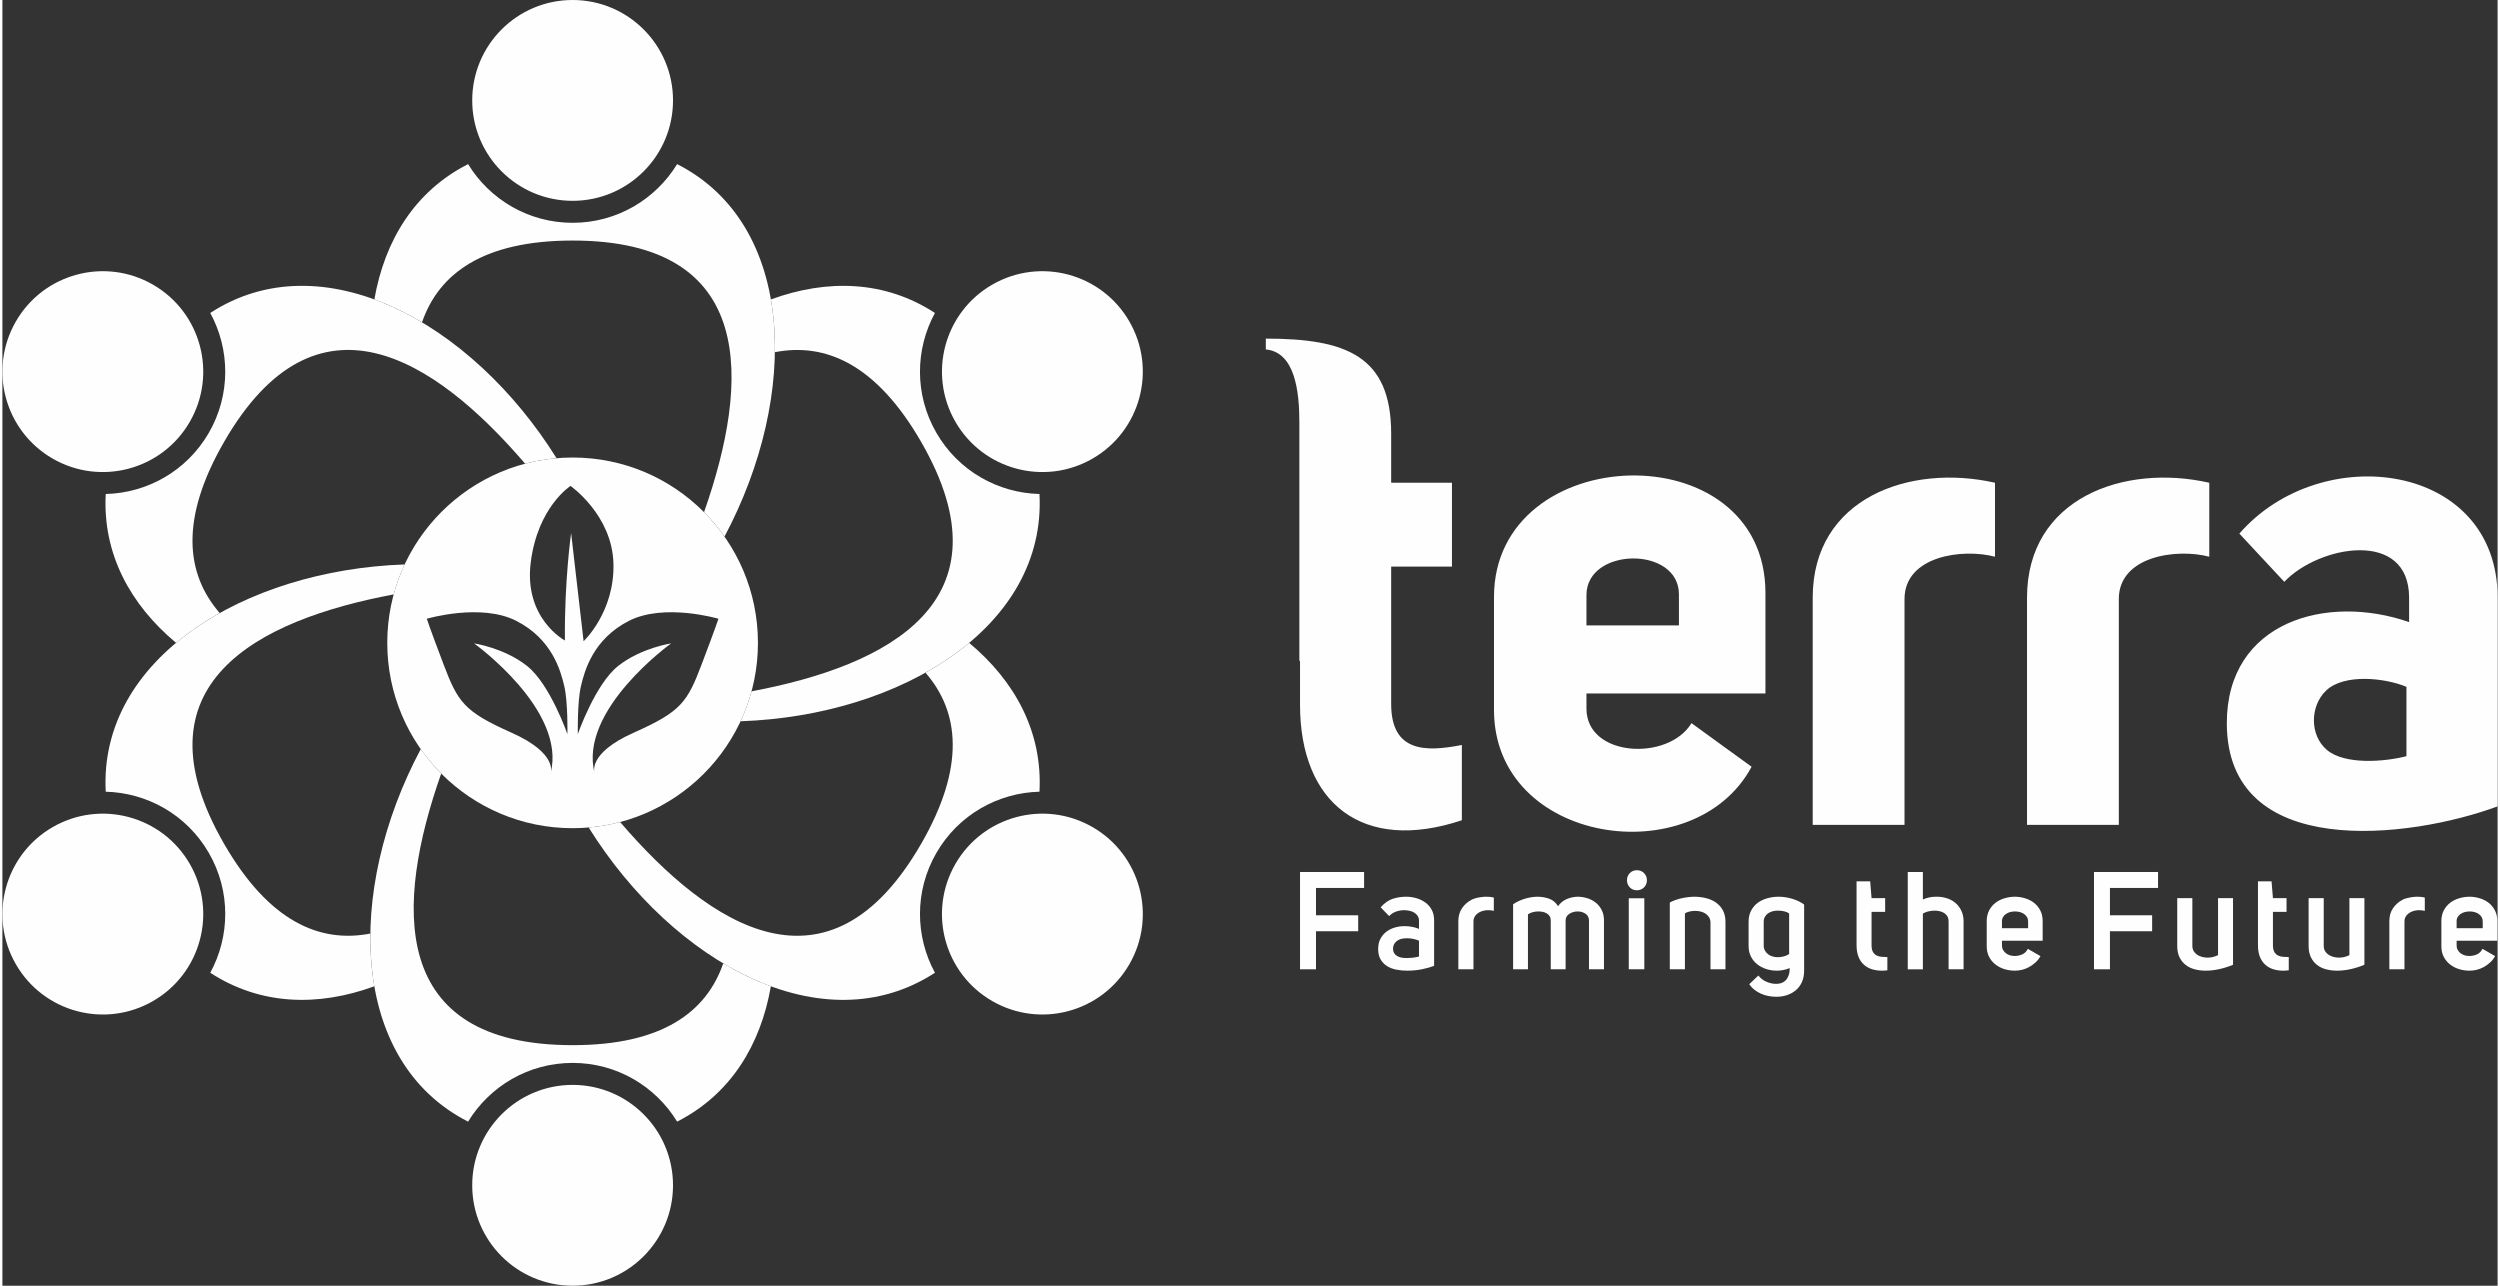 <?xml version="1.0" encoding="UTF-8"?>
<!DOCTYPE svg PUBLIC "-//W3C//DTD SVG 1.1//EN" "http://www.w3.org/Graphics/SVG/1.1/DTD/svg11.dtd">
<!-- Creator: CorelDRAW 2018 (64-Bit) -->
<svg xmlns="http://www.w3.org/2000/svg" xml:space="preserve" width="175px" height="90px" version="1.1" style="shape-rendering:geometricPrecision; text-rendering:geometricPrecision; image-rendering:optimizeQuality; fill-rule:evenodd; clip-rule:evenodd"
viewBox="0 0 980.35 505.15"
 xmlns:xlink="http://www.w3.org/1999/xlink">
 <rect x="0" y="0" width="980.35" height="505.15" fill="#333333" stroke="none"/>
 <defs>
  <style type="text/css">
   <![CDATA[
    .fil1 {fill:#FEFEFE}
    .fil0 {fill:#FEFEFE;fill-rule:nonzero}
   ]]>
  </style>
 </defs>
 <g id="Layer_x0020_1">
  <g id="_1691390209152">
   <g>
    <path class="fil0" d="M509.83 276.86l0 -17.21 -0.26 0 0 -93.66c0,-12.34 -1.74,-27.61 -13.18,-28.7l0 -4.25c31.55,0 49.25,6.78 49.25,37.35l0 19.28 23.88 0 0 32.95 -23.88 0 0 37.03 0 16.95c0,18.86 13.35,18.97 27.77,16.09l0 29.58c-38.88,12.96 -63.58,-6.54 -63.58,-45.41zm76.21 2.07l0 -44.37c0,-61.59 106.65,-65.19 106.65,-1.55l0 39.44 -70.32 0 0 5.97c0,19.15 32.26,20.71 41.26,5.7l23.62 17.13c-22.53,42.05 -101.21,30.52 -101.21,-22.32zm72.66 -45.41c0,-19.12 -36.33,-18.58 -36.33,0.26l0 11.94 36.33 0 0 -12.2zm124.18 -43.85l0 29.06c-12.89,-3.39 -35.55,-0.25 -35.55,16.61l0 88.75 -36.07 0 0 -89.27c0,-39.24 38.25,-52.73 71.62,-45.15zm84.19 0l0 29.06c-12.89,-3.39 -35.54,-0.24 -35.54,16.61l0 88.75 -36.07 0 0 -89.27c0,-39.24 38.24,-52.73 71.61,-45.15zm6.89 94.45c0,-39.9 39.18,-50.98 71.62,-39.7l0 -9.6c0,-27.06 -35.44,-20.55 -49.04,-6.23l-17.65 -18.94c32.19,-37.02 101.46,-28.02 101.46,25.17l0 82c-34.48,12.74 -106.39,21.65 -106.39,-32.7zm39.05 -12.84c-6.39,6.06 -6.58,17.56 0.26,23.35 7.05,5.98 22.74,4.68 31.27,2.47l0 -27.25c-8.56,-3.56 -24.48,-5.24 -31.53,1.43z"/>
    <polygon class="fil0" points="516.1,359.61 532.68,359.61 532.68,365.88 516.1,365.88 516.1,380.83 509.83,380.83 509.83,342.6 535,342.6 535,348.87 516.1,348.87 "/>
    <path id="1" class="fil0" d="M556.57 361.71c0,-0.68 -0.17,-1.28 -0.49,-1.81 -0.32,-0.51 -0.76,-0.94 -1.29,-1.29 -0.55,-0.34 -1.16,-0.6 -1.87,-0.75 -0.7,-0.17 -1.43,-0.25 -2.19,-0.25 -1.11,0 -2.19,0.19 -3.24,0.57 -1.04,0.38 -1.92,0.96 -2.64,1.75l-3.35 -3.45c1.51,-1.69 3.1,-2.81 4.78,-3.35 1.67,-0.54 3.41,-0.81 5.21,-0.81 1.37,0 2.71,0.19 4.02,0.56 1.32,0.38 2.5,0.95 3.54,1.71 1.05,0.75 1.88,1.71 2.51,2.86 0.63,1.15 0.95,2.52 0.95,4.1l0 17.93c-1.3,0.5 -2.87,0.95 -4.73,1.33 -1.85,0.37 -3.8,0.56 -5.86,0.56 -1.47,0 -2.9,-0.13 -4.26,-0.4 -1.37,-0.27 -2.58,-0.73 -3.62,-1.38 -1.05,-0.65 -1.89,-1.52 -2.54,-2.62 -0.65,-1.1 -0.97,-2.47 -0.97,-4.13 0,-1.55 0.29,-2.88 0.89,-3.99 0.59,-1.12 1.38,-2.05 2.35,-2.79 0.97,-0.73 2.08,-1.28 3.32,-1.64 1.24,-0.37 2.51,-0.54 3.8,-0.54 1.01,0 2.01,0.09 2.97,0.27 0.98,0.18 1.88,0.45 2.71,0.81l0 -3.25zm-4.81 6.92c-1.73,0 -3.06,0.38 -4,1.16 -0.93,0.77 -1.4,1.78 -1.4,2.99 0,0.65 0.15,1.21 0.43,1.68 0.29,0.47 0.68,0.84 1.16,1.14 0.49,0.28 1.04,0.49 1.65,0.62 0.61,0.12 1.26,0.18 1.94,0.18 0.98,0 1.89,-0.05 2.76,-0.15 0.86,-0.12 1.62,-0.26 2.27,-0.44l0 -6.21c-0.62,-0.29 -1.35,-0.52 -2.19,-0.7 -0.85,-0.18 -1.72,-0.27 -2.62,-0.27z"/>
    <path id="2" class="fil0" d="M582.78 352.32c0.47,0 0.96,0.02 1.49,0.05 0.52,0.04 1.08,0.13 1.7,0.28l0 5.23c-0.65,-0.18 -1.37,-0.27 -2.16,-0.27 -0.11,0 -0.24,0 -0.38,0 -0.94,0.04 -1.81,0.23 -2.62,0.57 -0.81,0.34 -1.48,0.84 -2.03,1.49 -0.53,0.65 -0.81,1.43 -0.81,2.37l0 18.79 -5.94 0 0 -18.9c0,-2.01 0.49,-3.72 1.46,-5.13 0.97,-1.4 2.22,-2.5 3.73,-3.29 0.43,-0.22 0.93,-0.41 1.48,-0.57 0.56,-0.16 1.11,-0.29 1.65,-0.37 0.54,-0.1 1.03,-0.16 1.46,-0.2 0.43,-0.03 0.75,-0.05 0.97,-0.05z"/>
    <path id="3" class="fil0" d="M629.25 361.55l0 19.28 -5.89 0 0 -19.06c0,-1.26 -0.46,-2.18 -1.38,-2.78 -0.91,-0.6 -1.95,-0.89 -3.1,-0.89 -0.58,0 -1.15,0.08 -1.71,0.24 -0.55,0.17 -1.06,0.39 -1.51,0.68 -0.45,0.28 -0.81,0.65 -1.08,1.08 -0.27,0.43 -0.4,0.91 -0.4,1.45l0 19.28 -5.84 0 0 -19.17c0,-0.65 -0.13,-1.19 -0.4,-1.64 -0.27,-0.45 -0.64,-0.83 -1.11,-1.11 -0.46,-0.29 -0.99,-0.5 -1.56,-0.62 -0.58,-0.13 -1.19,-0.19 -1.84,-0.19 -0.72,0 -1.42,0.09 -2.11,0.27 -0.68,0.18 -1.33,0.47 -1.94,0.86l0 21.6 -5.83 0 0 -25.54c1.22,-0.86 2.68,-1.56 4.37,-2.11 1.69,-0.53 3.4,-0.83 5.13,-0.86 1.69,0 3.27,0.27 4.73,0.81 1.46,0.54 2.6,1.51 3.43,2.92 0.83,-1.23 1.93,-2.15 3.29,-2.76 1.37,-0.61 2.83,-0.94 4.38,-0.97 1.26,0 2.51,0.19 3.75,0.56 1.24,0.38 2.35,0.95 3.32,1.71 0.98,0.75 1.76,1.71 2.37,2.89 0.62,1.16 0.93,2.52 0.93,4.07z"/>
    <path id="4" class="fil0" d="M638.29 345.84c0,-1.12 0.37,-2.05 1.11,-2.81 0.73,-0.75 1.66,-1.13 2.78,-1.13 1.11,0 2.05,0.38 2.8,1.13 0.76,0.76 1.14,1.69 1.14,2.81 0,1.12 -0.38,2.05 -1.14,2.81 -0.75,0.75 -1.69,1.13 -2.8,1.13 -1.12,0 -2.05,-0.38 -2.78,-1.13 -0.74,-0.76 -1.11,-1.69 -1.11,-2.81zm6.81 34.99l-6.11 0 0 -27.91 6.11 0 0 27.91z"/>
    <path id="5" class="fil0" d="M676.98 362.26l0 18.57 -5.88 0 0 -18.52c-0.04,-0.79 -0.25,-1.46 -0.63,-2.03 -0.37,-0.55 -0.85,-1.01 -1.4,-1.37 -0.56,-0.36 -1.19,-0.62 -1.89,-0.78 -0.7,-0.17 -1.41,-0.25 -2.14,-0.25 -0.75,0 -1.48,0.08 -2.18,0.25 -0.71,0.16 -1.31,0.4 -1.81,0.73l0 21.97 -5.94 0 0 -26.24c1.37,-0.73 2.88,-1.27 4.54,-1.65 1.65,-0.37 3.33,-0.59 5.02,-0.62 1.58,0 3.12,0.18 4.62,0.54 1.49,0.36 2.8,0.94 3.93,1.73 1.14,0.79 2.05,1.81 2.74,3.07 0.68,1.26 1.02,2.79 1.02,4.6z"/>
    <path id="6" class="fil0" d="M696.93 386.55c0.72,0 1.39,-0.1 2.02,-0.31 0.63,-0.22 1.19,-0.57 1.68,-1.06 0.48,-0.49 0.87,-1.13 1.16,-1.91 0.28,-0.8 0.43,-1.77 0.43,-2.92 -0.83,0.36 -1.68,0.62 -2.54,0.78 -0.86,0.16 -1.73,0.24 -2.59,0.24 -1.41,0 -2.77,-0.21 -4.1,-0.64 -1.34,-0.43 -2.52,-1.06 -3.54,-1.87 -1.02,-0.81 -1.85,-1.82 -2.46,-3.03 -0.61,-1.2 -0.92,-2.59 -0.92,-4.18l0 -9.51c0,-1.69 0.34,-3.15 1,-4.39 0.67,-1.25 1.54,-2.26 2.62,-3.06 1.08,-0.79 2.33,-1.38 3.75,-1.77 1.43,-0.4 2.89,-0.6 4.41,-0.6 1.83,0 3.65,0.28 5.45,0.84 1.8,0.55 3.33,1.3 4.59,2.24l0 25.97c0,1.77 -0.31,3.29 -0.92,4.59 -0.61,1.3 -1.43,2.36 -2.46,3.19 -1.02,0.82 -2.18,1.45 -3.48,1.87 -1.3,0.41 -2.64,0.61 -4.05,0.61 -1.04,0 -2.08,-0.1 -3.11,-0.3 -1.02,-0.19 -2,-0.5 -2.94,-0.91 -0.93,-0.42 -1.8,-0.94 -2.59,-1.57 -0.79,-0.63 -1.46,-1.35 -2,-2.18l3.57 -3.4c0.79,1.04 1.82,1.85 3.1,2.42 1.28,0.58 2.59,0.86 3.92,0.86zm0.64 -28.77c-0.71,0 -1.41,0.08 -2.07,0.26 -0.67,0.19 -1.25,0.45 -1.76,0.79 -0.5,0.34 -0.91,0.79 -1.24,1.35 -0.32,0.55 -0.49,1.21 -0.49,1.96l0 9.56c0.04,0.73 0.22,1.36 0.55,1.89 0.32,0.55 0.73,1 1.23,1.38 0.51,0.38 1.09,0.66 1.74,0.84 0.64,0.18 1.31,0.27 1.99,0.27 0.83,0 1.64,-0.11 2.43,-0.33 0.79,-0.21 1.48,-0.51 2.05,-0.91l0 -15.93c-0.53,-0.4 -1.2,-0.68 -1.99,-0.87 -0.8,-0.18 -1.61,-0.26 -2.44,-0.26z"/>
    <path id="7" class="fil0" d="M738.38 381.37c-1.38,0 -2.66,-0.19 -3.87,-0.56 -1.2,-0.38 -2.26,-0.98 -3.15,-1.79 -0.91,-0.81 -1.61,-1.84 -2.11,-3.1 -0.51,-1.26 -0.76,-2.77 -0.76,-4.54l0 -25.11 5.35 0 0.54 6.59 5.34 0 0 5.4 -5.34 0 0 13.07c0,1.12 0.17,1.99 0.51,2.61 0.34,0.63 0.8,1.11 1.38,1.41 0.58,0.31 1.23,0.5 1.97,0.57 0.74,0.07 1.52,0.11 2.35,0.11l0 5.18c-0.75,0.11 -1.5,0.16 -2.21,0.16z"/>
    <path id="8" class="fil0" d="M759.62 352.32c0.15,0 0.31,0 0.49,0 1.34,0 2.62,0.2 3.86,0.6 1.24,0.39 2.35,0.99 3.32,1.8 0.98,0.82 1.76,1.83 2.35,3.06 0.6,1.22 0.9,2.66 0.9,4.31l0 18.74 -5.89 0 0 -18.79c0,-1.22 -0.38,-2.17 -1.13,-2.83 -0.76,-0.67 -1.66,-1.1 -2.71,-1.27 -0.54,-0.11 -1.09,-0.16 -1.64,-0.16 -0.56,0 -1.13,0.05 -1.71,0.16 -1.14,0.17 -2.12,0.52 -2.91,1.02l0 21.87 -5.94 0 0 -38.23 5.94 0 0 10.8c1.62,-0.72 3.31,-1.08 5.07,-1.08z"/>
    <path id="9" class="fil0" d="M790.7 381.37c-1.36,0 -2.72,-0.19 -4.05,-0.59 -1.33,-0.4 -2.52,-1 -3.56,-1.81 -1.05,-0.81 -1.88,-1.81 -2.51,-3 -0.63,-1.18 -0.95,-2.59 -0.95,-4.21l0 -9.83c0,-1.61 0.32,-3.03 0.95,-4.24 0.63,-1.2 1.46,-2.2 2.51,-3 1.04,-0.79 2.23,-1.38 3.56,-1.77 1.33,-0.4 2.69,-0.6 4.05,-0.6 1.33,0 2.66,0.2 3.97,0.6 1.32,0.39 2.49,0.98 3.51,1.77 1.03,0.8 1.86,1.8 2.49,3 0.63,1.21 0.94,2.63 0.94,4.24l0 7.67 -15.99 0 0 1.95c0,0.64 0.15,1.21 0.44,1.69 0.29,0.49 0.66,0.92 1.11,1.28 0.45,0.35 0.97,0.62 1.56,0.8 0.59,0.18 1.22,0.28 1.87,0.28 1.04,0 2.04,-0.21 2.99,-0.63 0.96,-0.41 1.69,-1.14 2.19,-2.19l4.97 2.87c-0.54,0.97 -1.2,1.81 -1.97,2.51 -0.78,0.7 -1.61,1.29 -2.49,1.78 -0.88,0.49 -1.81,0.85 -2.78,1.09 -0.97,0.23 -1.91,0.34 -2.81,0.34zm5.19 -19.33c0,-0.65 -0.14,-1.21 -0.43,-1.7 -0.29,-0.49 -0.68,-0.9 -1.16,-1.24 -0.49,-0.34 -1.04,-0.59 -1.66,-0.76 -0.61,-0.16 -1.24,-0.24 -1.89,-0.24 -0.64,0 -1.28,0.08 -1.91,0.24 -0.63,0.17 -1.19,0.42 -1.67,0.76 -0.49,0.34 -0.88,0.76 -1.16,1.27 -0.29,0.5 -0.42,1.09 -0.39,1.77l0 2.54 10.27 0 0 -2.64z"/>
    <polygon id="10" class="fil0" points="828.04,359.61 844.62,359.61 844.62,365.88 828.04,365.88 828.04,380.83 821.78,380.83 821.78,342.6 846.94,342.6 846.94,348.87 828.04,348.87 "/>
    <path id="11" class="fil0" d="M865.65 381.37c-1.51,0 -2.95,-0.18 -4.32,-0.54 -1.37,-0.36 -2.55,-0.93 -3.56,-1.73 -1.01,-0.79 -1.81,-1.79 -2.41,-3.02 -0.59,-1.22 -0.88,-2.7 -0.88,-4.43l0 -18.79 5.94 0 0 18.9c0.03,0.79 0.23,1.47 0.59,2.03 0.36,0.55 0.82,1.01 1.37,1.37 0.56,0.36 1.19,0.63 1.89,0.81 0.71,0.18 1.44,0.28 2.19,0.28 0.72,0 1.43,-0.1 2.14,-0.28 0.7,-0.18 1.34,-0.41 1.91,-0.7l0 -22.41 5.89 0 0 26.19c-1.73,0.72 -3.51,1.29 -5.34,1.7 -1.84,0.41 -3.64,0.62 -5.41,0.62z"/>
    <path id="12" class="fil0" d="M896.08 381.37c-1.37,0 -2.66,-0.19 -3.86,-0.56 -1.21,-0.38 -2.26,-0.98 -3.16,-1.79 -0.9,-0.81 -1.6,-1.84 -2.11,-3.1 -0.5,-1.26 -0.75,-2.77 -0.75,-4.54l0 -25.11 5.34 0 0.54 6.59 5.35 0 0 5.4 -5.35 0 0 13.07c0,1.12 0.18,1.99 0.51,2.61 0.35,0.63 0.81,1.11 1.38,1.41 0.58,0.31 1.24,0.5 1.97,0.57 0.74,0.07 1.53,0.11 2.36,0.11l0 5.18c-0.76,0.11 -1.5,0.16 -2.22,0.16z"/>
    <path id="13" class="fil0" d="M917.27 381.37c-1.51,0 -2.95,-0.18 -4.32,-0.54 -1.36,-0.36 -2.55,-0.93 -3.56,-1.73 -1,-0.79 -1.81,-1.79 -2.4,-3.02 -0.59,-1.22 -0.89,-2.7 -0.89,-4.43l0 -18.79 5.94 0 0 18.9c0.03,0.79 0.23,1.47 0.59,2.03 0.36,0.55 0.82,1.01 1.38,1.37 0.55,0.36 1.18,0.63 1.89,0.81 0.7,0.18 1.43,0.28 2.18,0.28 0.73,0 1.44,-0.1 2.14,-0.28 0.7,-0.18 1.34,-0.41 1.91,-0.7l0 -22.41 5.89 0 0 26.19c-1.73,0.72 -3.51,1.29 -5.34,1.7 -1.84,0.41 -3.64,0.62 -5.41,0.62z"/>
    <path id="14" class="fil0" d="M948.57 352.32c0.47,0 0.96,0.02 1.48,0.05 0.52,0.04 1.09,0.13 1.7,0.28l0 5.23c-0.65,-0.18 -1.37,-0.27 -2.16,-0.27 -0.11,0 -0.24,0 -0.38,0 -0.94,0.04 -1.8,0.23 -2.61,0.57 -0.82,0.34 -1.49,0.84 -2.03,1.49 -0.54,0.65 -0.81,1.43 -0.81,2.37l0 18.79 -5.94 0 0 -18.9c0,-2.01 0.48,-3.72 1.46,-5.13 0.97,-1.4 2.21,-2.5 3.72,-3.29 0.43,-0.22 0.93,-0.41 1.49,-0.57 0.56,-0.16 1.11,-0.29 1.64,-0.37 0.55,-0.1 1.03,-0.16 1.46,-0.2 0.43,-0.03 0.76,-0.05 0.98,-0.05z"/>
    <path id="15" class="fil0" d="M969.33 381.37c-1.37,0 -2.72,-0.19 -4.05,-0.59 -1.33,-0.4 -2.52,-1 -3.56,-1.81 -1.05,-0.81 -1.88,-1.81 -2.51,-3 -0.63,-1.18 -0.95,-2.59 -0.95,-4.21l0 -9.83c0,-1.61 0.32,-3.03 0.95,-4.24 0.63,-1.2 1.46,-2.2 2.51,-3 1.04,-0.79 2.23,-1.38 3.56,-1.77 1.33,-0.4 2.68,-0.6 4.05,-0.6 1.33,0 2.66,0.2 3.97,0.6 1.31,0.39 2.49,0.98 3.51,1.77 1.02,0.8 1.85,1.8 2.48,3 0.63,1.21 0.95,2.63 0.95,4.24l0 7.67 -15.99 0 0 1.95c0,0.64 0.15,1.21 0.44,1.69 0.28,0.49 0.65,0.92 1.1,1.28 0.46,0.35 0.97,0.62 1.57,0.8 0.59,0.18 1.21,0.28 1.86,0.28 1.04,0 2.04,-0.21 3,-0.63 0.95,-0.41 1.68,-1.14 2.19,-2.19l4.96 2.87c-0.54,0.97 -1.19,1.81 -1.97,2.51 -0.77,0.7 -1.6,1.29 -2.48,1.78 -0.89,0.49 -1.81,0.85 -2.78,1.09 -0.98,0.23 -1.91,0.34 -2.81,0.34zm5.18 -19.33c0,-0.65 -0.14,-1.21 -0.43,-1.7 -0.28,-0.49 -0.67,-0.9 -1.16,-1.24 -0.48,-0.34 -1.03,-0.59 -1.65,-0.76 -0.61,-0.16 -1.24,-0.24 -1.89,-0.24 -0.64,0 -1.28,0.08 -1.91,0.24 -0.63,0.17 -1.19,0.42 -1.68,0.76 -0.49,0.34 -0.87,0.76 -1.16,1.27 -0.29,0.5 -0.41,1.09 -0.38,1.77l0 2.54 10.26 0 0 -2.64z"/>
   </g>
   <path class="fil1" d="M85.39 240.86c-13.32,-15.33 -15.8,-36.92 1.75,-67.32 36.25,-62.78 82.68,-32.81 118.24,8.64 3.99,-1.06 8.12,-1.78 12.35,-2.15 -33.44,-53.57 -92.25,-85.6 -136.06,-57.07 7.75,14.23 8.13,32.04 -0.56,47.09 -8.7,15.07 -24.31,23.64 -40.51,24.04 -1.26,23.45 9.59,43.41 27.64,58.49 5.17,-4.32 10.91,-8.24 17.15,-11.72zm-80.09 -114.57c10.89,-18.88 35.02,-25.34 53.89,-14.44 18.86,10.89 25.33,35.02 14.43,53.89 -10.89,18.87 -35.02,25.33 -53.88,14.44 -18.87,-10.89 -25.34,-35.03 -14.44,-53.89z"/>
   <path class="fil1" d="M164.86 126.65c6.62,-19.2 24.07,-32.14 59.18,-32.14 72.49,0 69.75,55.2 51.63,106.72 2.94,2.97 5.63,6.18 8.03,9.61 29.68,-55.74 28.01,-122.68 -18.6,-146.36 -8.45,13.83 -23.68,23.06 -41.06,23.06 -17.4,0 -32.63,-9.23 -41.07,-23.06 -20.94,10.64 -32.8,30.01 -36.83,53.17 6.32,2.31 12.59,5.34 18.72,9zm59.17 -126.65c21.79,0 39.45,17.66 39.45,39.45 0,21.78 -17.66,39.45 -39.44,39.45 -21.79,0 -39.45,-17.67 -39.45,-39.45 0,-21.79 17.66,-39.45 39.44,-39.45z"/>
   <path class="fil1" d="M303.51 138.37c19.93,-3.87 39.87,4.78 57.42,35.17 36.24,62.78 -12.93,88.01 -66.6,98.08 -1.1,4.07 -2.55,8 -4.31,11.76 63.11,-2.17 120.24,-37.09 117.44,-89.29 -16.19,-0.4 -31.8,-8.97 -40.5,-24.04 -8.69,-15.05 -8.32,-32.86 -0.57,-47.09 -19.67,-12.81 -42.38,-13.4 -64.46,-5.31 1.15,6.64 1.68,13.58 1.58,20.72zm139.26 -12.08c10.9,18.86 4.43,43 -14.44,53.89 -18.87,10.89 -43,4.43 -53.89,-14.44 -10.89,-18.87 -4.43,-43 14.44,-53.89 18.87,-10.9 43,-4.44 53.89,14.44z"/>
   <path class="fil1" d="M362.68 264.3c13.31,15.32 15.8,36.92 -1.75,67.31 -36.25,62.79 -82.69,32.82 -118.24,-8.64 -3.99,1.06 -8.12,1.78 -12.35,2.15 33.43,53.57 92.25,85.6 136.05,57.07 -7.75,-14.23 -8.12,-32.04 0.57,-47.09 8.7,-15.06 24.31,-23.64 40.5,-24.04 1.26,-23.45 -9.58,-43.41 -27.63,-58.48 -5.17,4.31 -10.92,8.24 -17.15,11.72zm80.09 114.56c-10.89,18.88 -35.02,25.34 -53.89,14.44 -18.87,-10.89 -25.34,-35.01 -14.44,-53.89 10.89,-18.86 35.02,-25.33 53.89,-14.44 18.87,10.9 25.34,35.03 14.44,53.89z"/>
   <path class="fil1" d="M283.21 378.51c-6.62,19.19 -24.08,32.13 -59.17,32.13 -72.51,0 -69.76,-55.2 -51.64,-106.72 -2.94,-2.96 -5.63,-6.18 -8.03,-9.61 -29.68,55.74 -28.01,122.69 18.6,146.37 8.44,-13.83 23.68,-23.07 41.07,-23.07 17.39,0 32.61,9.24 41.06,23.07 20.93,-10.64 32.8,-30.02 36.83,-53.18 -6.32,-2.31 -12.59,-5.33 -18.72,-8.99zm-59.17 126.64c-21.79,0 -39.45,-17.66 -39.45,-39.45 0,-21.78 17.66,-39.45 39.45,-39.45 21.78,0 39.44,17.67 39.44,39.45 0,21.79 -17.66,39.45 -39.44,39.45z"/>
   <path class="fil1" d="M144.56 366.79c-19.93,3.87 -39.87,-4.78 -57.42,-35.18 -36.25,-62.78 12.92,-88.01 66.6,-98.07 1.1,-4.08 2.55,-8.01 4.3,-11.77 -63.1,2.17 -120.23,37.09 -117.44,89.29 16.2,0.4 31.81,8.98 40.51,24.04 8.69,15.05 8.31,32.86 0.56,47.09 19.68,12.82 42.39,13.4 64.47,5.31 -1.16,-6.63 -1.68,-13.57 -1.58,-20.71zm-139.26 12.07c-10.9,-18.86 -4.43,-42.99 14.44,-53.89 18.86,-10.89 42.99,-4.42 53.88,14.44 10.9,18.88 4.43,43 -14.43,53.89 -18.88,10.9 -43,4.44 -53.89,-14.44z"/>
   <path class="fil1" d="M224.04 179.76c40.21,0 72.81,32.6 72.81,72.82 0,40.21 -32.6,72.81 -72.81,72.81 -40.22,0 -72.83,-32.6 -72.83,-72.81 0,-40.22 32.61,-72.82 72.83,-72.82zm8.64 124.05c0,0 -3.18,-7.69 15.4,-15.96 18.58,-8.27 21.02,-11.97 26.64,-26.8 5.63,-14.82 6.61,-17.95 6.61,-17.95 0,0 -21.28,-6.28 -35.21,0.85 -13.93,7.13 -17.36,19.39 -18.82,25.66 -1.47,6.27 -1.22,18.81 -1.22,18.81 0,0 6.84,-19.67 15.89,-26.8 9.04,-7.12 20.78,-8.83 20.78,-8.83 0,0 -36.52,26.18 -30.07,51.02zm-11.67 -52.16c0,0 -16.13,-8.55 -13.45,-30.51 2.69,-21.95 15.65,-30.22 15.65,-30.22 0,0 16.38,11.41 16.87,30.51 0.49,19.1 -11.73,30.5 -11.73,30.5l-4.9 -42.48c0,0 -2.68,18.82 -2.44,42.2zm-5.62 52.16c0,0 3.18,-7.69 -15.4,-15.96 -18.58,-8.27 -21.03,-11.97 -26.65,-26.8 -5.62,-14.82 -6.6,-17.95 -6.6,-17.95 0,0 21.27,-6.28 35.2,0.85 13.94,7.13 17.36,19.39 18.83,25.66 1.46,6.27 1.22,18.81 1.22,18.81 0,0 -6.84,-19.67 -15.89,-26.8 -9.04,-7.12 -20.78,-8.83 -20.78,-8.83 0,0 36.51,26.18 30.07,51.02z"/>
  </g>
 </g>
</svg>
